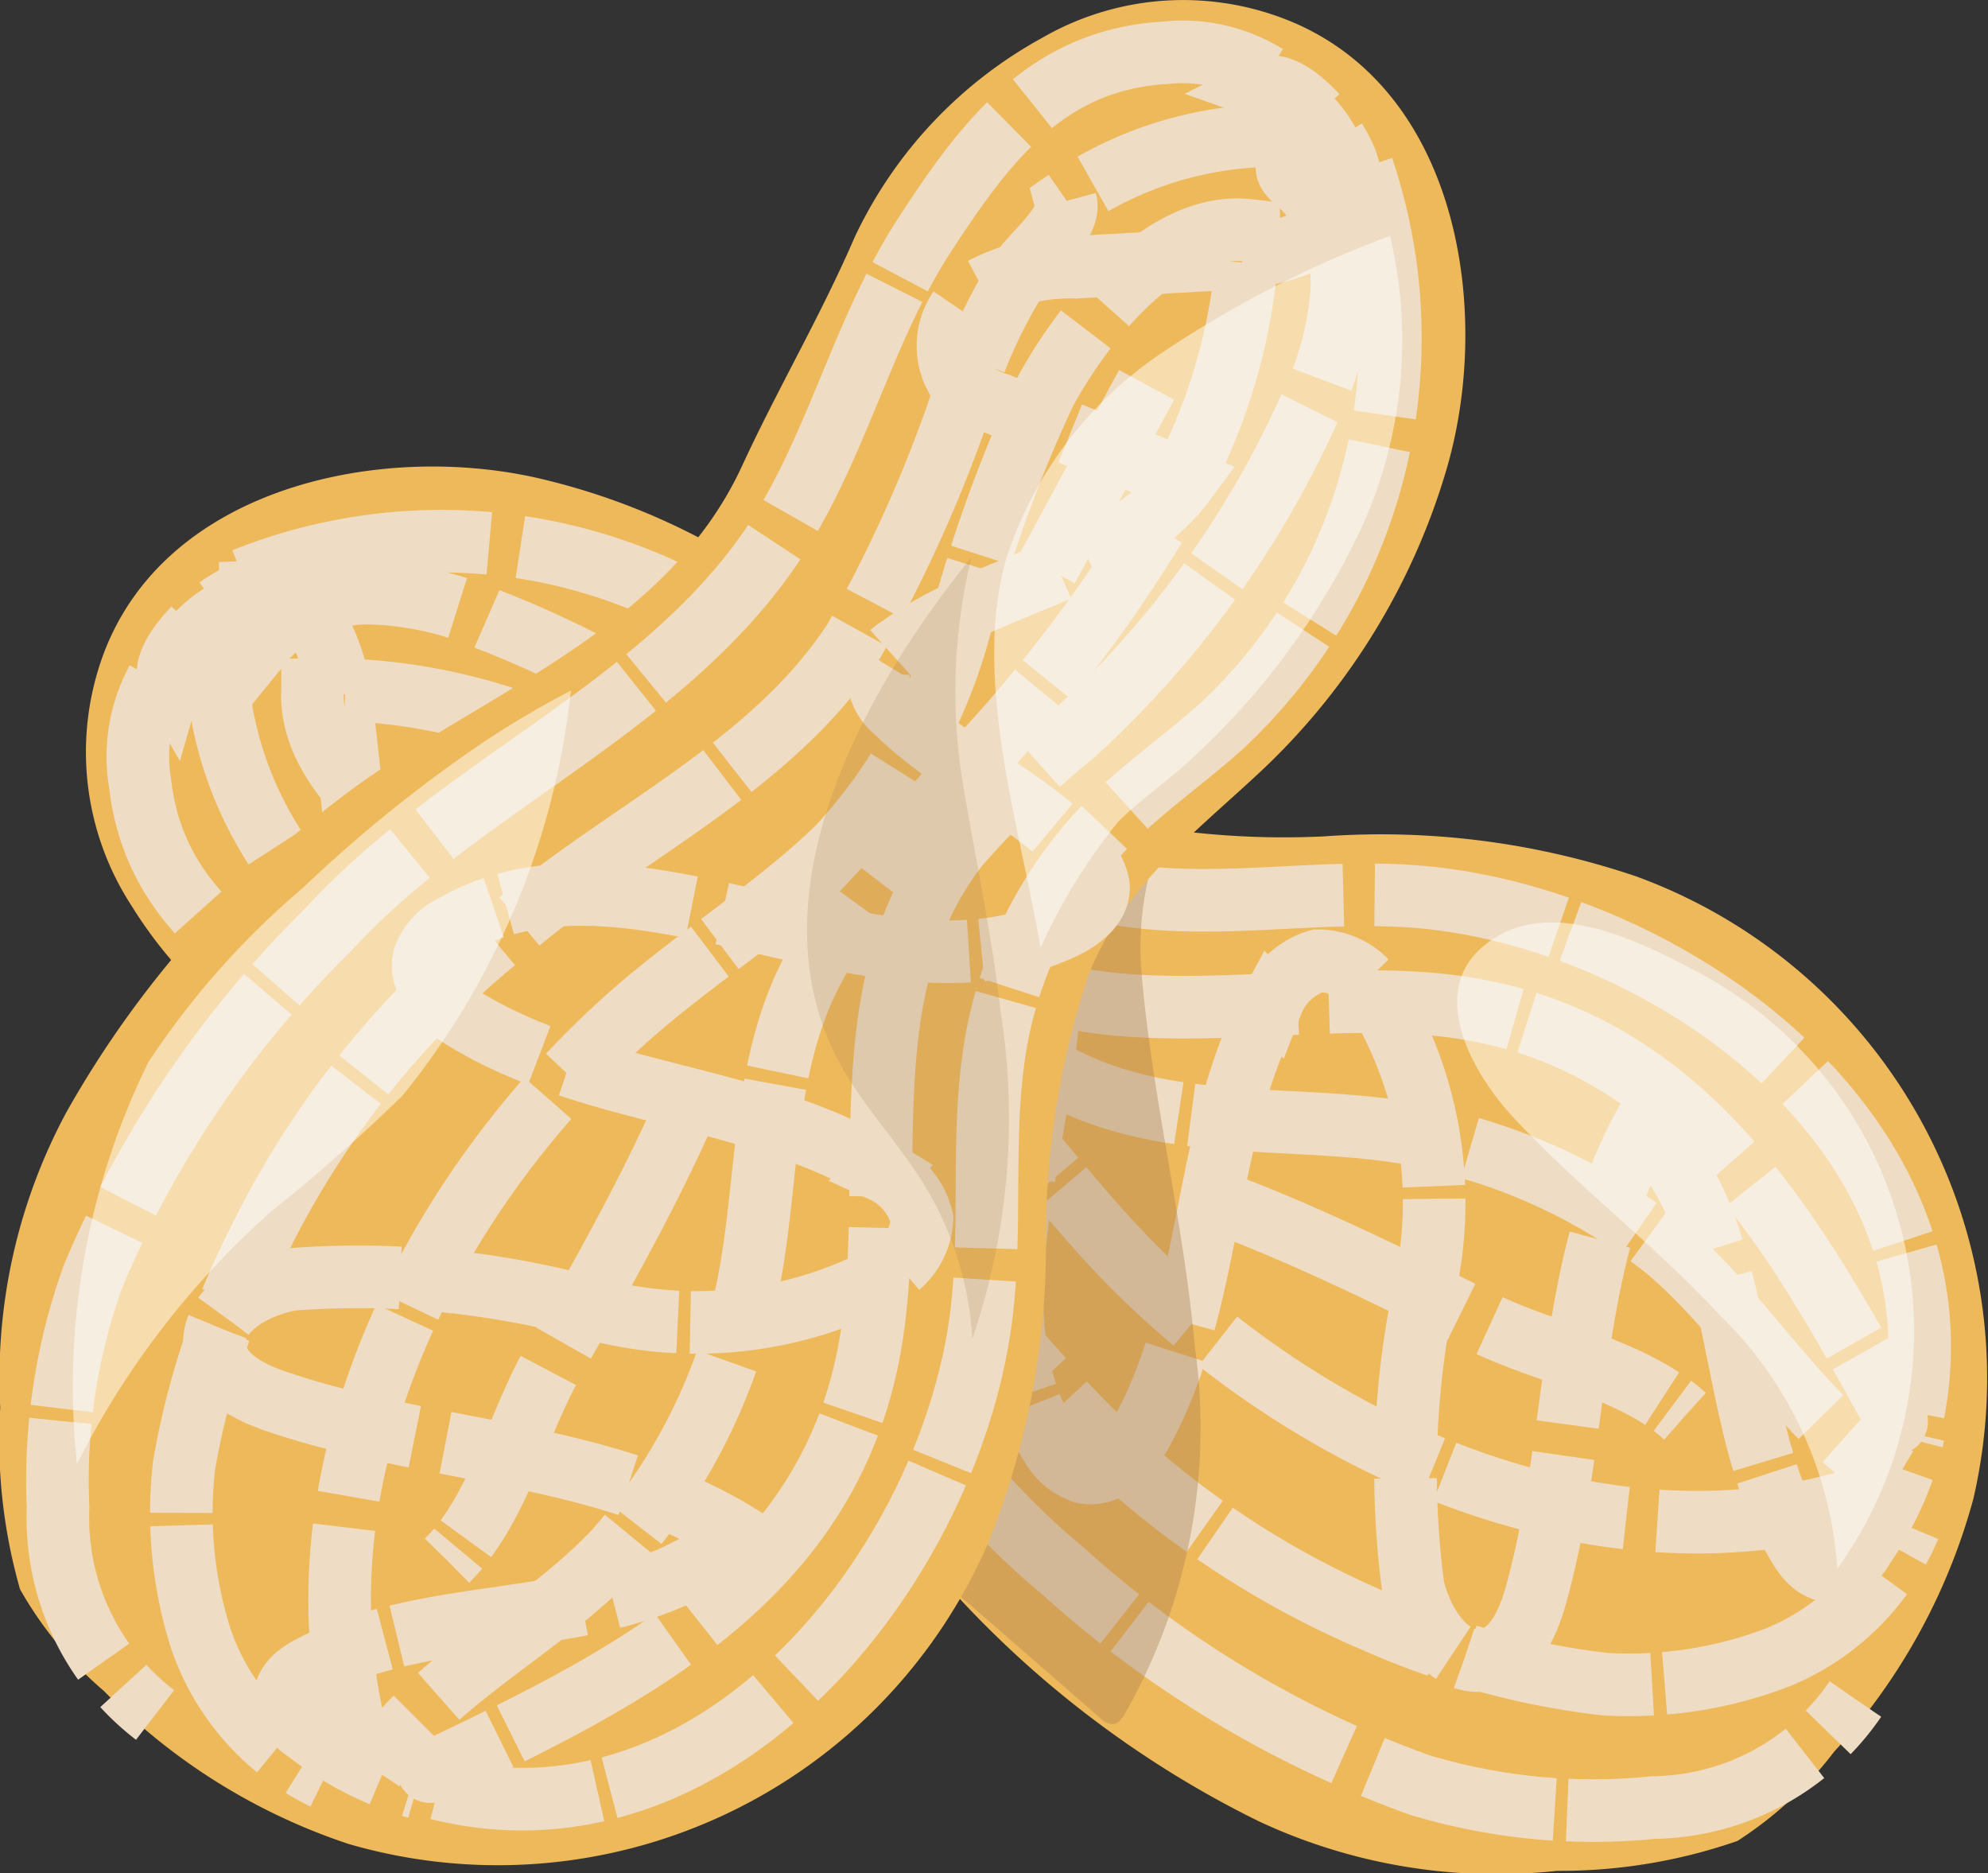 <svg id="b0c1fa44-f57f-4497-ac95-ff2cc89beb9d" data-name="Layer 1" xmlns="http://www.w3.org/2000/svg" viewBox="0 0 31.771 29.934"><rect x="0" y="0" width="31.771" height="29.934" fill="#333333" stroke="none"/><defs><style>.a944197e-d833-4d40-a00e-58bb7d4f1220{fill:#eeb95b;}.a214baf3-cf5a-4e8d-b3f9-1fefedcf8665{fill:none;stroke:#eeddc4;stroke-miterlimit:10;stroke-dasharray:4 0.5 3 0.2;}.fc176e4e-32d8-4ffa-88f9-8e51aeb6602b,.fe927875-0e04-47ea-9d22-72b1483fd789{fill:#a97c50;}.fc176e4e-32d8-4ffa-88f9-8e51aeb6602b{opacity:0.38;}.a0bf2710-b14e-49d6-9a8a-6ba2e21c07bf{fill:#fff;opacity:0.5;}.fe927875-0e04-47ea-9d22-72b1483fd789{opacity:0.2;}</style></defs><title>Artboard 53</title><path class="a944197e-d833-4d40-a00e-58bb7d4f1220" d="M13.552,10.283A10.792,10.792,0,0,0,8.663,7.655c-2.506-.599-5.993.092-7.007,2.791a4.504,4.504,0,0,0,.447,4.028A7.058,7.058,0,0,0,5.453,17.297c1.284.473,2.488,1.095,3.747,1.593,2.576,1.02,3.732,3.663,5.353,5.747a16.411,16.411,0,0,0,5.554,4.46,8.963,8.963,0,0,0,4.779.797,8.652,8.652,0,0,0,2.879-.477,6.051,6.051,0,0,0,1.547-1.427,9.764,9.764,0,0,0,2.224-4.037,8.537,8.537,0,0,0-5.378-9.946,12.696,12.696,0,0,0-4.992-.643,13.345,13.345,0,0,1-4.149-.451C15.534,12.417,14.648,11.322,13.552,10.283Z"/><path class="a214baf3-cf5a-4e8d-b3f9-1fefedcf8665" d="M2.512,10.871a2.552,2.552,0,0,0-.274,1.64c.215,1.88,1.574,2.787,3.125,3.675,1.648.945,3.62,1.231,5.227,2.244,2.617,1.65,3.996,4.698,6.368,6.645a17.135,17.135,0,0,0,5.738,3.45,9.614,9.614,0,0,0,3.733.357,3.966,3.966,0,0,0,3.222-1.732"/><path class="a214baf3-cf5a-4e8d-b3f9-1fefedcf8665" d="M3.484,9.725a5.892,5.892,0,0,0,1.208,4.238c.358-.118.844.469,1.194.672A8.131,8.131,0,0,0,7.44,15.3a22.281,22.281,0,0,1,4.452,1.65c2.051,1.185,3.201,3.392,4.787,5.101a14.504,14.504,0,0,0,5.297,3.856A12.587,12.587,0,0,0,25.642,26.91a6.636,6.636,0,0,0,2.766-.426,3.877,3.877,0,0,0,2.106-2.086"/><path class="a214baf3-cf5a-4e8d-b3f9-1fefedcf8665" d="M3.899,9.257a8.484,8.484,0,0,1,9,1.723c.547.536,1.018,1.147,1.584,1.664a6.652,6.652,0,0,0,3.511,1.661c1.532.222,3.094-.1,4.638.022,3.963.313,8.811,3.727,7.946,8.241"/><path class="a214baf3-cf5a-4e8d-b3f9-1fefedcf8665" d="M3.923,10.275c-.102-.032-.094.181.013.187s.182-.097.245-.184A2.175,2.175,0,0,1,5.899,9.478a5.064,5.064,0,0,1,1.905.42,15.792,15.792,0,0,1,5.368,3.452,15.534,15.534,0,0,0,1.892,1.754c2.338,1.631,5.272.693,7.898.948,3.888.378,5.65,3.525,7.333,6.61.013.024.025.056.007.076s-.058-.02-.033-.028"/><path class="a214baf3-cf5a-4e8d-b3f9-1fefedcf8665" d="M30.408,23.699c-4.271,1.72-9.151-.345-12.248-3.418-1.037-1.029-1.879-2.263-2.951-3.254a8.318,8.318,0,0,0-3.614-1.751,22.182,22.182,0,0,1-3.831-1.149c-1.097-.515-2.849-1.714-2.769-3.109a9.306,9.306,0,0,1,3.974.805,22.969,22.969,0,0,1,4.743,3.076,21.852,21.852,0,0,0,3.215,2.295c2.015,1.066,4.342.465,6.446,1.116a9.258,9.258,0,0,1,3.24,1.636c1.326,1.106,2.206,2.795,3.705,3.675"/><path class="a214baf3-cf5a-4e8d-b3f9-1fefedcf8665" d="M7.552,12.509,10.567,13.931"/><path class="a214baf3-cf5a-4e8d-b3f9-1fefedcf8665" d="M19.719,19.301c1.364.53,2.659,1.175,3.968,1.824,1.006.499,2.404.742,3.239,1.502"/><path class="a214baf3-cf5a-4e8d-b3f9-1fefedcf8665" d="M5.104,9.641a1.868,1.868,0,0,0-2.384,1.254c-.238-.41.808-1.375,1.279-1.432A1.232,1.232,0,0,1,5.151,10.152a3.619,3.619,0,0,1,.34,1.373l.247,2.216a3.007,3.007,0,0,0,.454,1.521,1.036,1.036,0,0,0,1.407.294A1.504,1.504,0,0,0,7.99,14.86l1.052-3.057c1.493.981,1.789,3.047,2.924,4.427a.725.725,0,0,0,.441.305.732.732,0,0,0,.578-.318c.848-.957,1.271-2.247,2.187-3.139a.777.777,0,0,1,.406-.245c.306-.045.556.238.704.51,1.594,2.923-1.297,6.946.512,9.74a.914.914,0,0,0,.52.441c.401.09.741-.296.939-.656,1.15-2.1.947-4.734,2.076-6.846a1.128,1.128,0,0,1,.73-.67,1.07,1.07,0,0,1,.925.527,6.398,6.398,0,0,1,.797,4.659,14.084,14.084,0,0,0-.198,4.817c.138.604.59,1.302,1.193,1.162.431-.101.642-.58.763-1.005.703-2.481.495-5.237,1.724-7.504,1.709,1.685,1.266,4.592,2.466,6.67.115.199.28.411.51.418a.702.702,0,0,0,.534-.371,5.164,5.164,0,0,0,.809-1.816"/><path class="fc176e4e-32d8-4ffa-88f9-8e51aeb6602b" d="M18.235,15.44c.16,2.034.676,4.027.858,6.059a9.238,9.238,0,0,1-1.124,5.9c-.045.069-.102.143-.184.151a.287.287,0,0,1-.2-.096l-2.346-2.042a2.4,2.4,0,0,1-.557-.611,2.327,2.327,0,0,1-.222-.93q-.156-1.705-.151-3.419a12.973,12.973,0,0,1,.447-3.76,5.713,5.713,0,0,1,2.107-3.076,2.392,2.392,0,0,1,1.809-.521A4.92,4.92,0,0,0,18.235,15.44Z"/><path class="a944197e-d833-4d40-a00e-58bb7d4f1220" d="M20.214,12.264a10.792,10.792,0,0,0,2.895-4.736c.737-2.469.24-5.989-2.398-7.151a4.504,4.504,0,0,0-4.047.223A7.058,7.058,0,0,0,13.66,3.788c-.543,1.256-1.231,2.423-1.799,3.653-1.161,2.516-3.865,3.523-6.035,5.026a16.411,16.411,0,0,0-4.761,5.298A8.963,8.963,0,0,0,.004,22.493a8.653,8.653,0,0,0,.316,2.901,6.051,6.051,0,0,0,1.339,1.624A9.764,9.764,0,0,0,5.567,29.463a8.537,8.537,0,0,0,10.229-4.818,12.696,12.696,0,0,0,.919-4.949,13.345,13.345,0,0,1,.681-4.117C17.973,14.125,19.116,13.301,20.214,12.264Z"/><path class="a214baf3-cf5a-4e8d-b3f9-1fefedcf8665" d="M20.239,1.209A2.552,2.552,0,0,0,18.616.844c-1.889.111-2.87,1.417-3.843,2.916-1.035,1.593-1.43,3.546-2.531,5.095-1.793,2.522-4.913,3.729-6.988,5.99a17.135,17.135,0,0,0-3.763,5.538A9.614,9.614,0,0,0,.928,24.09a3.966,3.966,0,0,0,1.55,3.313"/><path class="a214baf3-cf5a-4e8d-b3f9-1fefedcf8665" d="M21.329,2.243a5.892,5.892,0,0,0-4.299.971c.098.364-.515.817-.737,1.155a8.131,8.131,0,0,0-.751,1.514A22.28,22.28,0,0,1,13.649,10.237c-1.297,1.982-3.565,3.008-5.359,4.497a14.504,14.504,0,0,0-4.144,5.075,12.587,12.587,0,0,0-1.204,3.604,6.636,6.636,0,0,0,.272,2.785,3.877,3.877,0,0,0,1.966,2.219"/><path class="a214baf3-cf5a-4e8d-b3f9-1fefedcf8665" d="M21.774,2.683a8.484,8.484,0,0,1-2.22,8.89c-.566.516-1.202.953-1.749,1.489a6.652,6.652,0,0,0-1.854,3.413c-.306,1.517-.072,3.095-.28,4.629-.532,3.94-4.21,8.59-8.669,7.477"/><path class="a214baf3-cf5a-4e8d-b3f9-1fefedcf8665" d="M20.756,2.65c.038-.1-.176-.104-.188.003s.087.187.17.255a2.175,2.175,0,0,1,.704,1.759,5.065,5.065,0,0,1-.525,1.879A15.791,15.791,0,0,1,17.173,11.715a15.535,15.535,0,0,0-1.856,1.792c-1.758,2.244-.985,5.226-1.385,7.833-.593,3.861-3.833,5.445-7.007,6.955-.025.012-.057.022-.077.003s.023-.057.03-.031"/><path class="a214baf3-cf5a-4e8d-b3f9-1fefedcf8665" d="M5.883,28.35c-1.481-4.36.853-9.118,4.092-12.039,1.085-.979,2.363-1.75,3.413-2.766a8.318,8.318,0,0,0,1.949-3.511,22.183,22.183,0,0,1,1.36-3.761c.575-1.067,1.869-2.75,3.258-2.592a9.306,9.306,0,0,1-1.024,3.923,22.969,22.969,0,0,1-3.334,4.565,21.853,21.853,0,0,0-2.47,3.083c-1.177,1.953-.705,4.31-1.472,6.374A9.258,9.258,0,0,1,9.841,24.77C8.663,26.032,6.928,26.818,5.967,28.266"/><path class="a214baf3-cf5a-4e8d-b3f9-1fefedcf8665" d="M18.324,6.15,16.737,9.081"/><path class="a214baf3-cf5a-4e8d-b3f9-1fefedcf8665" d="M10.867,17.922c-.605,1.332-1.32,2.59-2.041,3.861-.554.977-.874,2.359-1.679,3.151"/><path class="a214baf3-cf5a-4e8d-b3f9-1fefedcf8665" d="M21.323,3.865a1.868,1.868,0,0,0-1.12-2.45c.423-.215,1.328.883,1.359,1.357a1.232,1.232,0,0,1-.752,1.111,3.619,3.619,0,0,1-1.389.263L17.195,4.27a3.007,3.007,0,0,0-1.544.369A1.036,1.036,0,0,0,15.279,6.028a1.504,1.504,0,0,0,.673.429l2.994,1.22c-1.062,1.437-3.141,1.617-4.582,2.673a.725.725,0,0,0-.329.423.732.732,0,0,0,.285.595c.908.9,2.173,1.393,3.012,2.358a.777.777,0,0,1,.222.419c.028.308-.269.542-.548.675-3.007,1.429-6.863-1.68-9.754-.029a.914.914,0,0,0-.469.494c-.112.395.254.757.603.974,2.033,1.265,4.674,1.208,6.72,2.452a1.128,1.128,0,0,1,.629.766,1.07,1.07,0,0,1-.577.894,6.398,6.398,0,0,1-4.696.537,14.084,14.084,0,0,0-4.798-.465c-.61.104-1.333.517-1.226,1.127.077.436.543.673.961.817,2.438.839,5.202.784,7.397,2.138-1.777,1.613-4.655,1.01-6.796,2.092-.205.104-.426.257-.446.486a.702.702,0,0,0,.341.554,5.164,5.164,0,0,0,1.768.908"/><path class="a0bf2710-b14e-49d6-9a8a-6ba2e21c07bf" d="M7.691,11.882A15.207,15.207,0,0,1,9.124,11.035,12.373,12.373,0,0,1,6.434,17.505a27.424,27.424,0,0,1-2.086,1.84,13.505,13.505,0,0,0-3.118,4.048,11.736,11.736,0,0,1,1.141-6.42,13.084,13.084,0,0,1,2.47-2.786A22.434,22.434,0,0,1,7.691,11.882Z"/><path class="a0bf2710-b14e-49d6-9a8a-6ba2e21c07bf" d="M16.079,8.933A6.307,6.307,0,0,1,18.526,5.667a17.287,17.287,0,0,1,3.688-1.897,7.202,7.202,0,0,1-.489,4.733,11.787,11.787,0,0,1-2.617,3.561c-.389.381-.863.687-1.24,1.069A9.252,9.252,0,0,0,16.629,15.143C16.303,13.21,15.533,10.87,16.079,8.933Z"/><path class="fe927875-0e04-47ea-9d22-72b1483fd789" d="M15.99,16.154a10.898,10.898,0,0,1-.451,5.239,5.321,5.321,0,0,0-.782-2.484c-.411-.665-.967-1.236-1.339-1.924-1.448-2.682.404-5.987,2.107-8.08a9.1,9.1,0,0,0-.132,3.644C15.596,13.755,15.851,14.936,15.99,16.154Z"/><path class="a0bf2710-b14e-49d6-9a8a-6ba2e21c07bf" d="M24.169,17.836c1.034,1.124,2.271,2.047,3.307,3.17a6.223,6.223,0,0,1,1.887,4.058,6.488,6.488,0,0,0-2.297-9.566c-.839-.442-2.093-1.06-3.032-.591C22.706,15.571,23.405,17.005,24.169,17.836Z"/></svg>